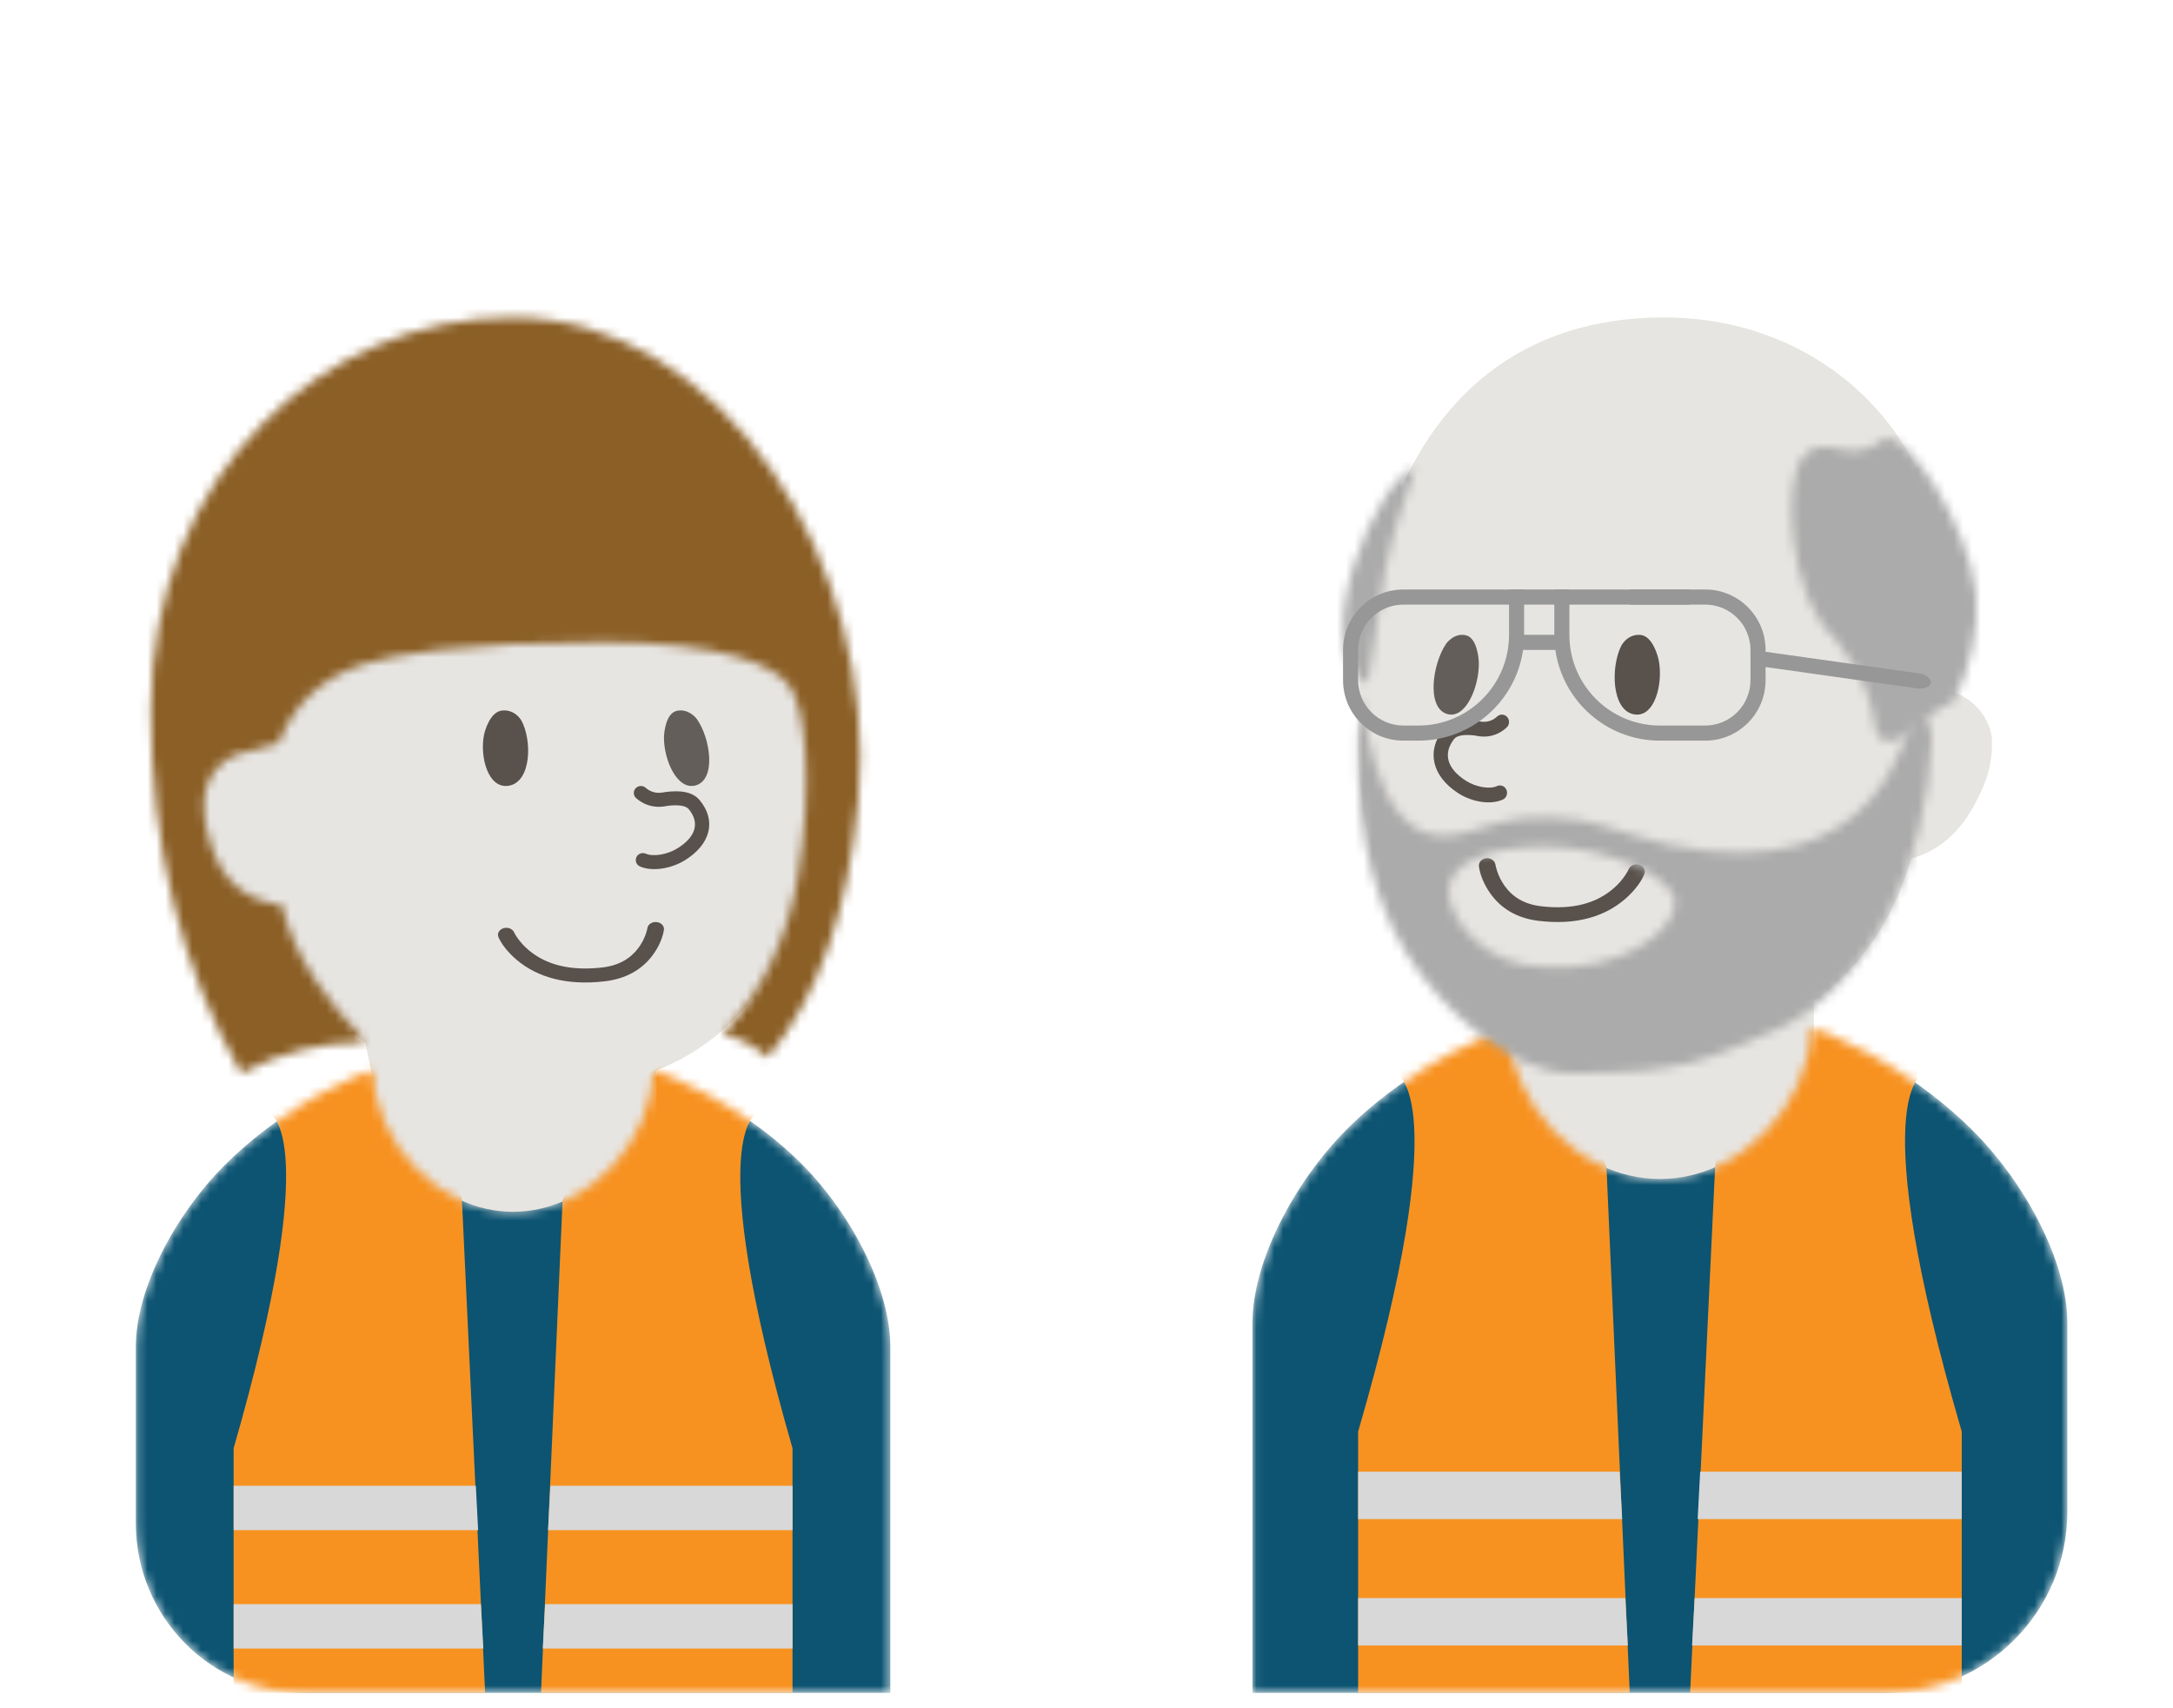 <svg width="243" height="191" viewBox="0 0 243 191" fill="none" xmlns="http://www.w3.org/2000/svg">
<path d="M57.799 42.257C45.353 42.257 35 48.905 30.097 59.119C26.897 65.786 27 73.975 27 82.823C27 83.157 27.002 83.476 27.007 83.78C26.404 84.003 25.84 84.248 25.312 84.513C23.193 85.58 21.938 87.894 21.938 89.584L21.939 90.046C21.951 91.596 22.091 93.272 23.625 96.345C25.928 100.958 29.029 102.424 31.294 102.889C32.859 107.565 35.257 111.623 38.812 114.938C39.475 115.556 40.155 116.117 40.853 116.628L41.562 120.009L42.188 128.46L45.739 157.195H68.09L72.562 128.46L73.376 120.009L73.432 119.687C82.563 116.116 91.125 106.513 91.125 88.091C91.125 64.285 78.371 42.257 57.799 42.257Z" fill="#E7E5E2"/>
<path d="M57.493 104.266C57.538 104.368 57.651 104.576 57.843 104.854C58.171 105.331 58.597 105.81 59.129 106.256C61.004 107.83 63.67 108.618 67.358 108.187C69.189 107.973 70.481 107.207 71.367 106.038C71.742 105.543 72.019 105.006 72.208 104.469C72.32 104.152 72.376 103.912 72.394 103.791C72.459 103.362 72.924 103.059 73.435 103.112C73.945 103.166 74.307 103.557 74.243 103.986C74.131 104.733 73.754 105.801 72.938 106.878C71.773 108.415 70.018 109.456 67.614 109.736C63.338 110.236 60.093 109.276 57.812 107.362C56.689 106.419 56.036 105.471 55.745 104.804C55.568 104.399 55.815 103.95 56.298 103.801C56.781 103.652 57.316 103.86 57.493 104.266Z" fill="#59514B"/>
<path fill-rule="evenodd" clip-rule="evenodd" d="M77.825 87.82C75.725 88.447 74.206 84.928 74.251 82.417C74.259 81.941 74.451 79.742 75.709 79.485C76.965 79.226 77.802 80.233 77.928 80.411C79.439 82.54 80.122 87.132 77.825 87.82Z" fill="#635E59"/>
<path fill-rule="evenodd" clip-rule="evenodd" d="M54.128 82.168C54.223 81.701 54.817 79.565 56.175 79.451C57.535 79.337 58.227 80.418 58.325 80.606C59.52 82.864 59.411 87.445 56.89 87.866C54.586 88.25 53.632 84.626 54.128 82.168Z" fill="#59514B"/>
<path d="M71.138 89.257C71.338 89.433 71.55 89.585 71.771 89.713C72.634 90.209 73.53 90.301 74.353 90.167C74.473 90.147 74.571 90.126 74.54 90.129C75.824 89.952 76.693 90.088 77.011 90.472C78.262 91.98 77.862 93.578 75.716 94.89C74.589 95.579 73.036 95.822 72.214 95.464C71.812 95.29 71.342 95.468 71.165 95.863C70.987 96.257 71.168 96.719 71.57 96.894C72.929 97.485 75.018 97.158 76.557 96.218C79.473 94.434 80.14 91.77 78.245 89.484C77.468 88.547 76.107 88.335 74.32 88.58C74.192 88.606 74.148 88.615 74.092 88.625C73.605 88.704 73.072 88.649 72.576 88.364C72.447 88.289 72.323 88.2 72.203 88.095C71.877 87.806 71.373 87.832 71.079 88.153C70.785 88.473 70.812 88.968 71.138 89.257Z" fill="#59514B"/>
<mask id="mask0" mask-type="alpha" maskUnits="userSpaceOnUse" x="15" y="119" width="85" height="71">
<path d="M41.75 119.685C40.945 119.685 32.208 123.214 25.115 130.306C19.592 135.828 15.188 144.133 15.188 150.578V170.321C15.188 180.808 23.582 189.31 33.938 189.31H99.562V150.578C99.562 144.146 95.251 135.855 89.828 130.34C82.839 123.231 73.648 119.685 73 119.685C73 127.313 66.004 135.509 57.375 135.509C48.897 135.509 41.996 127.598 41.756 120.087L41.75 119.685Z" fill="white"/>
</mask>
<g mask="url(#mask0)">
<path d="M41.75 119.685C40.945 119.685 32.208 123.214 25.115 130.306C19.592 135.828 15.188 144.133 15.188 150.578V170.321C15.188 180.808 23.582 189.31 33.938 189.31H99.562V150.578C99.562 144.146 95.251 135.855 89.828 130.34C82.839 123.231 73.648 119.685 73 119.685C73 127.313 66.004 135.509 57.375 135.509C48.897 135.509 41.996 127.598 41.756 120.087L41.75 119.685Z" fill="#0C5472"/>
<path fill-rule="evenodd" clip-rule="evenodd" d="M60.5 189.31L62.912 134.22C64.843 129.448 66.461 126.216 67.764 124.523C69.222 122.631 71.745 120.486 75.335 118.088C77.404 119.005 83.029 122.879 84.631 124.523C84.631 124.58 78.479 126.746 88.625 161.953V189.31H60.5Z" fill="#F79221"/>
<path fill-rule="evenodd" clip-rule="evenodd" d="M54.25 189.31L51.647 133.99C50.083 129.254 48.673 125.9 47.417 123.926C46.35 122.248 44.275 120.125 41.193 117.557C36.889 119.241 33.421 121.808 30.186 124.555C30.186 124.612 36.271 126.746 26.125 161.953V189.31H54.25Z" fill="#F79221"/>
<path d="M88.625 166.149H61.546L61.286 171.112H88.625V166.149Z" fill="#D8D8D8"/>
<path d="M88.625 179.384H60.958L60.698 184.347H88.625V179.384Z" fill="#D8D8D8"/>
<path d="M26.13 166.149H53.209L53.469 171.112H26.13V166.149Z" fill="#D8D8D8"/>
<path d="M26.13 179.384H53.78L54.048 184.347H26.13V179.384Z" fill="#D8D8D8"/>
</g>
<mask id="mask1" mask-type="alpha" maskUnits="userSpaceOnUse" x="16" y="35" width="81" height="86">
<path d="M23.619 94.595C21.95 89.529 22.827 86.152 26.193 84.463L31.177 83.019C32.862 78.734 35.948 75.838 40.435 74.332C43.708 73.234 51.374 71.799 67.362 71.799C80.825 71.799 86.715 74.332 88.398 76.865C90.081 79.398 90.922 87.69 89.239 97.972C88.117 104.826 85.312 110.722 80.825 115.661C81.632 115.805 82.474 116.1 83.349 116.546C84.224 116.992 85.066 117.555 85.873 118.234C91.483 111.48 94.849 101.912 95.971 89.529C98.353 63.238 80.826 35.496 57.264 35.496C36.256 35.496 16.875 52.972 16.875 79.398C16.875 94.697 20.241 108.234 26.972 120.009C29.216 118.826 31.478 117.953 33.759 117.39C36.039 116.827 38.265 116.546 40.435 116.546C41.682 116.546 38.752 114.857 35.387 109.792C33.246 106.569 32.186 104.022 31.511 101.22C27.738 100.741 25.029 98.872 23.619 94.595Z" fill="white"/>
</mask>
<g mask="url(#mask1)">
<path d="M23.619 94.595C21.95 89.529 22.827 86.152 26.193 84.463L31.177 83.019C32.862 78.734 35.948 75.838 40.435 74.332C43.708 73.234 51.374 71.799 67.362 71.799C80.825 71.799 86.715 74.332 88.398 76.865C90.081 79.398 90.922 87.69 89.239 97.972C88.117 104.826 85.312 110.722 80.825 115.661C81.632 115.805 82.474 116.1 83.349 116.546C84.224 116.992 85.066 117.555 85.873 118.234C91.483 111.48 94.849 101.912 95.971 89.529C98.353 63.238 80.826 35.496 57.264 35.496C36.256 35.496 16.875 52.972 16.875 79.398C16.875 94.697 20.241 108.234 26.972 120.009C29.216 118.826 31.478 117.953 33.759 117.39C36.039 116.827 38.265 116.546 40.435 116.546C41.682 116.546 38.752 114.857 35.387 109.792C33.246 106.569 32.186 104.022 31.511 101.22C27.738 100.741 25.029 98.872 23.619 94.595Z" fill="#F6B873"/>
<path d="M0 30.425H114.75V152.124H0V30.425Z" fill="#8B5F26"/>
</g>
<path d="M186.077 35.496C198.851 35.496 209.476 42.285 214.508 52.717C217.793 59.526 217.688 67.888 217.688 76.925L217.689 77.067C218.257 77.278 218.792 77.506 219.293 77.752C221.464 78.819 222.75 81.133 222.75 82.823L222.749 83.285C222.736 84.835 222.593 86.511 221.021 89.584C218.848 93.835 215.98 95.413 213.727 95.999C212.144 101.376 209.57 106.007 205.564 109.723C204.686 110.538 203.778 111.257 202.839 111.892L202.838 116.713L197.415 150.434H174.282L167.906 116.713L167.907 114.301C159.264 110.094 151.875 99.979 151.875 82.306C151.875 71.746 152.76 65.156 155.339 57.937C160.067 44.701 169.88 35.496 186.077 35.496Z" fill="#E7E5E2"/>
<path d="M182.132 97.194C182.087 97.301 181.974 97.521 181.782 97.815C181.454 98.318 181.028 98.823 180.496 99.294C178.621 100.955 175.955 101.788 172.267 101.333C170.436 101.107 169.144 100.298 168.258 99.065C167.883 98.541 167.607 97.975 167.417 97.409C167.305 97.073 167.249 96.82 167.23 96.692C167.166 96.24 166.701 95.919 166.19 95.976C165.68 96.033 165.318 96.446 165.382 96.898C165.494 97.687 165.871 98.814 166.687 99.951C167.852 101.573 169.607 102.672 172.011 102.968C176.287 103.496 179.532 102.482 181.813 100.462C182.936 99.467 183.589 98.466 183.88 97.762C184.057 97.334 183.81 96.86 183.327 96.703C182.844 96.546 182.309 96.766 182.132 97.194Z" fill="#59514B"/>
<path fill-rule="evenodd" clip-rule="evenodd" d="M161.8 79.834C163.9 80.496 165.419 76.782 165.374 74.131C165.366 73.628 165.174 71.308 163.916 71.036C162.66 70.762 161.823 71.825 161.697 72.014C160.186 74.26 159.503 79.108 161.8 79.834Z" fill="#635E59"/>
<path fill-rule="evenodd" clip-rule="evenodd" d="M185.497 73.868C185.402 73.375 184.808 71.121 183.45 71C182.09 70.879 181.398 72.021 181.299 72.22C180.105 74.602 180.214 79.439 182.735 79.882C185.039 80.288 185.993 76.463 185.497 73.868Z" fill="#59514B"/>
<path d="M168.487 81.35C168.287 81.537 168.075 81.697 167.854 81.832C166.991 82.356 166.095 82.453 165.273 82.312C165.152 82.291 165.054 82.268 165.085 82.271C163.801 82.085 162.932 82.228 162.614 82.633C161.363 84.225 161.763 85.911 163.909 87.297C165.036 88.024 166.589 88.28 167.411 87.903C167.813 87.719 168.283 87.907 168.46 88.324C168.638 88.74 168.457 89.228 168.055 89.412C166.696 90.036 164.607 89.691 163.068 88.698C160.152 86.816 159.485 84.003 161.38 81.591C162.157 80.602 163.518 80.377 165.305 80.636C165.432 80.663 165.477 80.674 165.533 80.683C166.02 80.767 166.553 80.71 167.049 80.408C167.178 80.33 167.302 80.236 167.422 80.124C167.748 79.819 168.252 79.846 168.546 80.185C168.84 80.524 168.813 81.046 168.487 81.35Z" fill="#59514B"/>
<mask id="mask2" mask-type="alpha" maskUnits="userSpaceOnUse" x="140" y="114" width="92" height="76">
<path d="M202.5 114.938C203.369 114.938 212.805 118.708 220.466 126.283C226.43 132.182 231.188 141.053 231.188 147.937V169.027C231.188 180.229 222.121 189.31 210.938 189.31H140.062V147.937C140.062 141.067 144.719 132.211 150.576 126.319C158.124 118.725 168.05 114.938 168.75 114.938C168.75 123.086 176.305 131.841 185.625 131.841C194.787 131.841 202.243 123.38 202.494 115.353L202.5 114.938Z" fill="white"/>
</mask>
<g mask="url(#mask2)">
<path d="M202.5 114.938C203.369 114.938 212.805 118.708 220.466 126.283C226.43 132.182 231.188 141.053 231.188 147.937V169.027C231.188 180.229 222.121 189.31 210.938 189.31H140.062V147.937C140.062 141.067 144.719 132.211 150.576 126.319C158.124 118.725 168.05 114.938 168.75 114.938C168.75 123.086 176.305 131.841 185.625 131.841C194.787 131.841 202.243 123.38 202.494 115.353L202.5 114.938Z" fill="#0C5472"/>
<path fill-rule="evenodd" clip-rule="evenodd" d="M182.25 189.31L179.645 130.464C177.559 125.367 175.812 121.914 174.405 120.106C172.831 118.084 170.105 115.793 166.228 113.232C163.994 114.212 157.918 118.35 156.188 120.106C156.188 120.166 162.833 122.48 151.875 160.087V189.31H182.25Z" fill="#F79221"/>
<path fill-rule="evenodd" clip-rule="evenodd" d="M189 189.31L191.811 130.218C193.501 125.16 195.023 121.576 196.379 119.468C197.532 117.676 199.773 115.408 203.102 112.665C207.749 114.464 211.495 117.206 214.989 120.14C214.989 120.201 208.417 122.48 219.375 160.087V189.31H189Z" fill="#F79221"/>
<path d="M151.875 164.57H181.12L181.401 169.872H151.875V164.57Z" fill="#D8D8D8"/>
<path d="M151.875 178.707H181.755L182.037 184.008H151.875V178.707Z" fill="#D8D8D8"/>
<path d="M219.37 164.57H190.125L189.844 169.872H219.37V164.57Z" fill="#D8D8D8"/>
<path d="M219.37 178.707H189.508L189.218 184.008H219.37V178.707Z" fill="#D8D8D8"/>
</g>
<mask id="mask3" mask-type="alpha" maskUnits="userSpaceOnUse" x="150" y="49" width="72" height="34">
<path d="M220.97 66.258C221.419 70.02 220.184 75.437 218.388 78.536C215.663 79.439 213.341 82.657 211.776 82.799C207.953 83.146 211.776 79.742 205.414 71.673C199.599 66.258 199.599 53.602 201.497 51.214C204.017 48.04 206.893 52.421 210.715 49.067C213.297 48.214 220.065 58.672 220.97 66.258ZM158.287 52.307C158.033 53.606 155.708 58.889 154.831 64.007C153.301 72.935 153.301 76.158 152.729 76.437C146.093 71.76 154.07 53.438 158.287 52.307Z" fill="white"/>
</mask>
<g mask="url(#mask3)">
<path d="M220.97 66.258C221.419 70.02 220.184 75.437 218.388 78.536C215.663 79.439 213.341 82.657 211.776 82.799C207.953 83.146 211.776 79.742 205.414 71.673C199.599 66.258 199.599 53.602 201.497 51.214C204.017 48.04 206.893 52.421 210.715 49.067C213.297 48.214 220.065 58.672 220.97 66.258ZM158.287 52.307C158.033 53.606 155.708 58.889 154.831 64.007C153.301 72.935 153.301 76.158 152.729 76.437C146.093 71.76 154.07 53.438 158.287 52.307Z" fill="#B9B7B4"/>
<path d="M244.688 8.451H128.25V141.982H244.688V8.451Z" fill="#ABABAB"/>
</g>
<mask id="mask4" mask-type="alpha" maskUnits="userSpaceOnUse" x="151" y="77" width="65" height="44">
<path d="M152.161 77.752C153.007 82.347 154.454 95.722 163.712 93.153C168.417 91.847 168.417 91.418 173.309 91.418C178.201 91.418 180.304 92.981 186.465 94.432C211.205 99.726 212.935 80.674 214.317 79.769C215.455 79.769 216.052 81.436 215.996 82.826C215.455 96.383 209.25 109.867 199.125 114.938C190.874 118.367 189.118 120.009 175.679 120.009C168.962 120.009 160.896 112.61 157.2 106.487C153.032 99.58 151.102 90.949 152.161 77.752ZM172.752 94.655C165.994 94.655 162 96.654 162 99.693C162 102.731 165.994 108.123 172.752 108.123C181.471 108.738 187.312 103.978 187.312 100.985C187.312 97.992 179.51 94.655 172.752 94.655Z" fill="white"/>
</mask>
<g mask="url(#mask4)">
<path d="M152.161 77.752C153.007 82.347 154.454 95.722 163.712 93.153C168.417 91.847 168.417 91.418 173.309 91.418C178.201 91.418 180.304 92.981 186.465 94.432C211.205 99.726 212.935 80.674 214.317 79.769C215.455 79.769 216.052 81.436 215.996 82.826C215.455 96.383 209.25 109.867 199.125 114.938C190.874 118.367 189.118 120.009 175.679 120.009C168.962 120.009 160.896 112.61 157.2 106.487C153.032 99.58 151.102 90.949 152.161 77.752ZM172.752 94.655C165.994 94.655 162 96.654 162 99.693C162 102.731 165.994 108.123 172.752 108.123C181.471 108.738 187.312 103.978 187.312 100.985C187.312 97.992 179.51 94.655 172.752 94.655Z" fill="#85817F"/>
<path d="M249.75 21.973H133.312V155.504H249.75V21.973Z" fill="#ABABAB"/>
</g>
<path d="M182.25 67.611V65.92H189V67.611H182.25Z" fill="#979797"/>
<path d="M170.438 65.92V70.991H173.813V65.92H190.688C194.415 65.92 197.438 68.947 197.438 72.681V72.886L214.605 75.303C215.396 75.414 215.985 75.879 215.92 76.341C215.856 76.803 215.162 77.088 214.371 76.977L197.438 74.591V76.062C197.438 79.796 194.415 82.823 190.688 82.823H185.625C179.675 82.823 174.752 78.416 173.932 72.683H170.318C169.498 78.416 164.575 82.823 158.625 82.823H156.938C153.21 82.823 150.188 79.796 150.188 76.062V72.681C150.188 68.947 153.21 65.92 156.938 65.92H170.438ZM190.688 67.611H175.5V70.991C175.5 76.592 180.033 81.133 185.625 81.133H190.688C193.483 81.133 195.75 78.862 195.75 76.062V72.681C195.75 69.881 193.483 67.611 190.688 67.611ZM168.75 67.611H156.938C154.142 67.611 151.875 69.881 151.875 72.681V76.062C151.875 78.862 154.142 81.133 156.938 81.133H158.625C164.217 81.133 168.75 76.592 168.75 70.991V67.611Z" fill="#979797"/>
<path d="M168.75 67.611V65.92H175.5V67.611H168.75Z" fill="#979797"/>
</svg>
